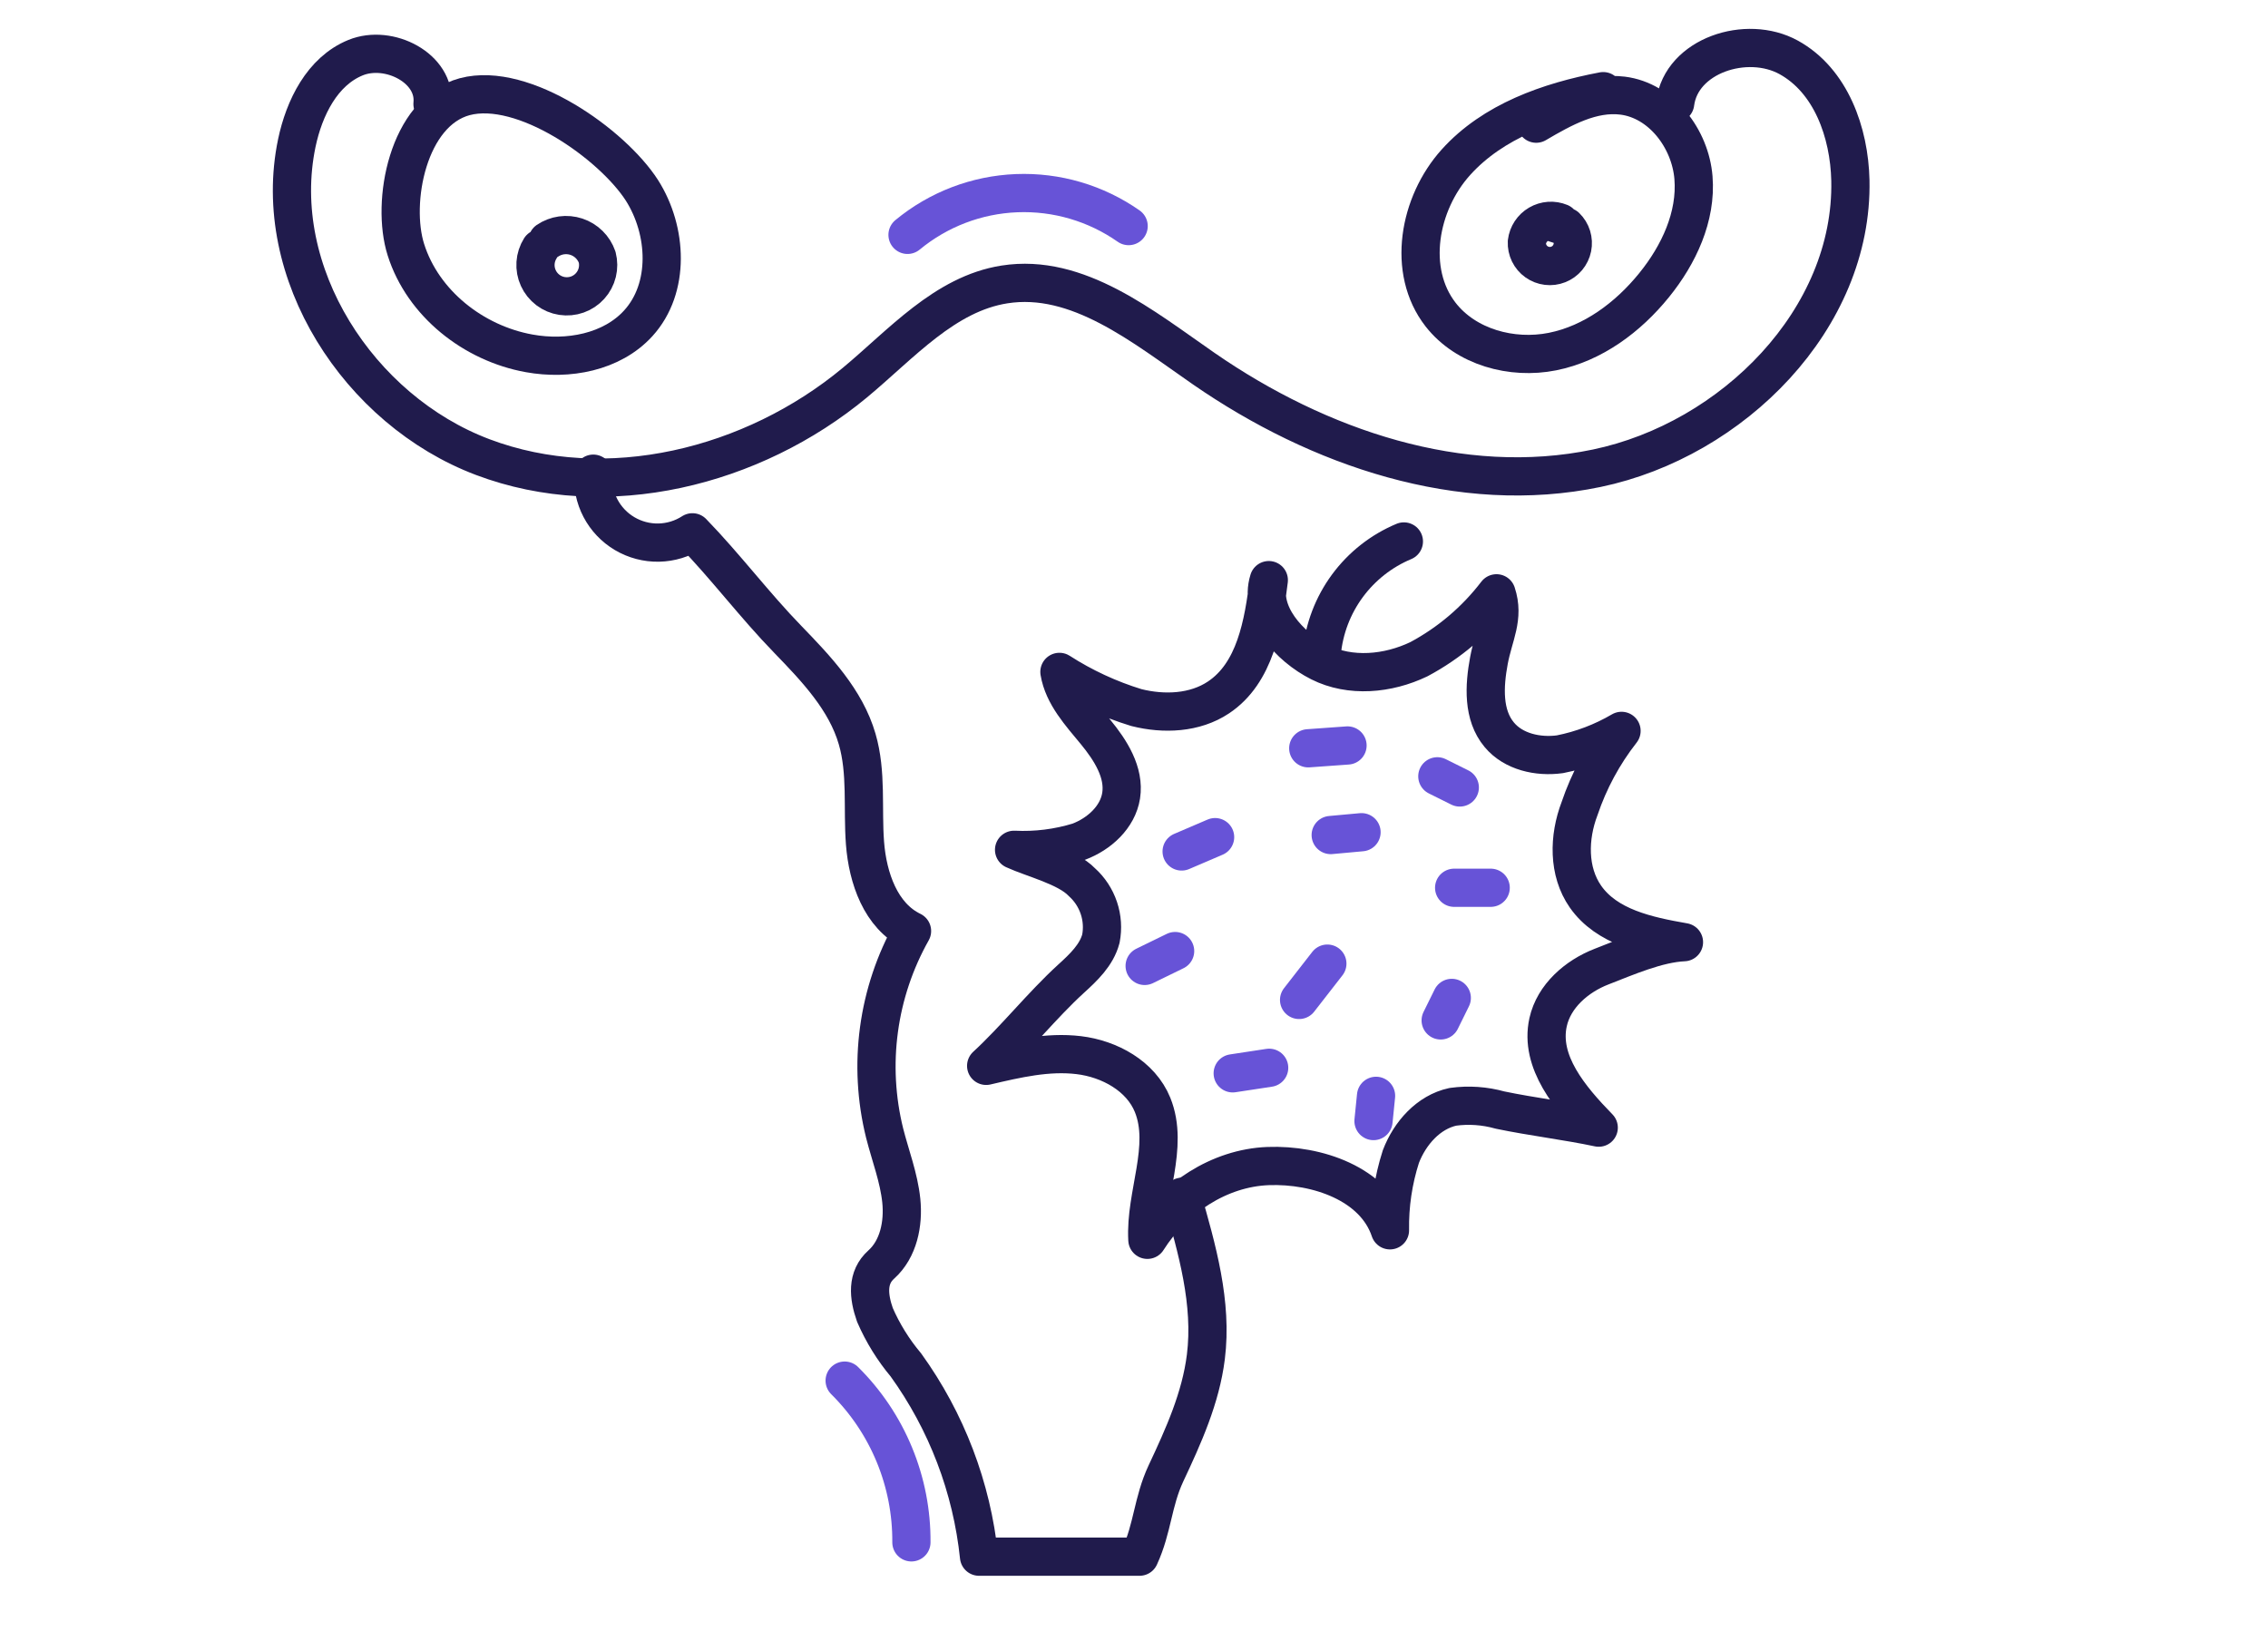 <svg width="178" height="128" viewBox="0 0 178 128" fill="none" xmlns="http://www.w3.org/2000/svg">
<path d="M31.857 19.601C33.191 23.816 37.158 26.948 41.532 27.735C44.573 28.287 48.014 27.659 50.094 25.375C52.609 22.615 52.388 18.103 50.384 14.944C48.062 11.328 41.09 6.368 36.474 7.589C32.002 8.796 30.669 15.868 31.857 19.601Z" stroke="#201B4C" stroke-width="3" stroke-linecap="round" stroke-linejoin="round"/>
<path d="M42.969 18.897C43.298 18.674 43.673 18.529 44.066 18.474C44.46 18.419 44.86 18.456 45.237 18.58C45.614 18.705 45.958 18.915 46.24 19.194C46.523 19.472 46.737 19.812 46.867 20.187C46.969 20.581 46.972 20.994 46.875 21.389C46.778 21.785 46.584 22.149 46.31 22.451C46.037 22.753 45.693 22.983 45.308 23.119C44.924 23.255 44.512 23.293 44.109 23.231C43.706 23.169 43.325 23.008 43 22.762C42.675 22.516 42.417 22.194 42.248 21.823C42.078 21.453 42.004 21.047 42.031 20.641C42.058 20.235 42.186 19.841 42.403 19.497" stroke="#201B4C" stroke-width="3" stroke-linecap="round" stroke-linejoin="round"/>
<path d="M33.944 8.162C34.228 5.354 30.524 3.456 27.904 4.526C25.285 5.595 23.876 8.465 23.295 11.225C21.174 21.387 28.146 32.198 37.883 35.876C47.62 39.553 59.085 36.676 67.087 30.039C70.743 27.003 74.142 23.064 78.835 22.326C84.584 21.422 89.705 25.637 94.494 28.949C103.477 35.158 114.652 38.98 125.321 36.752C135.991 34.523 145.452 25.023 145.224 14.164C145.141 10.39 143.69 6.327 140.386 4.505C137.083 2.684 131.949 4.36 131.472 8.106" stroke="#201B4C" stroke-width="3" stroke-linecap="round" stroke-linejoin="round"/>
<path d="M125.826 7.155C121.541 7.969 117.181 9.5 114.265 12.736C111.349 15.972 110.388 21.256 113.062 24.692C115.053 27.245 118.653 28.232 121.839 27.597C125.024 26.962 127.782 24.899 129.82 22.381C131.755 19.994 133.158 17 132.909 13.943C132.66 10.887 130.394 7.886 127.346 7.506C124.941 7.21 122.654 8.479 120.567 9.707" stroke="#201B4C" stroke-width="3" stroke-linecap="round" stroke-linejoin="round"/>
<path d="M122.447 17.476C122.176 17.364 121.883 17.316 121.591 17.336C121.298 17.356 121.015 17.444 120.762 17.591C120.509 17.739 120.294 17.943 120.133 18.187C119.972 18.432 119.87 18.71 119.835 19C119.821 19.3 119.883 19.599 120.014 19.869C120.146 20.14 120.343 20.373 120.588 20.547C120.833 20.722 121.118 20.833 121.417 20.869C121.716 20.906 122.019 20.867 122.299 20.756C122.579 20.646 122.827 20.468 123.02 20.237C123.213 20.006 123.345 19.731 123.405 19.437C123.464 19.142 123.448 18.837 123.36 18.55C123.271 18.263 123.111 18.003 122.896 17.793L121.991 17.503" stroke="#201B4C" stroke-width="3" stroke-linecap="round" stroke-linejoin="round"/>
<path d="M71.226 18.434C73.643 16.436 76.65 15.286 79.786 15.162C82.921 15.037 86.01 15.945 88.579 17.745" stroke="#6753D7" stroke-width="3" stroke-linecap="round" stroke-linejoin="round"/>
<path d="M46.563 37.179C46.495 38.115 46.689 39.051 47.124 39.882C47.559 40.714 48.218 41.407 49.026 41.885C49.835 42.363 50.761 42.607 51.7 42.589C52.639 42.57 53.555 42.291 54.344 41.781C56.949 44.465 59.23 47.514 61.835 50.191C64.067 52.496 66.382 54.931 67.273 58.008C68.04 60.637 67.681 63.444 67.888 66.177C68.096 68.909 69.119 71.889 71.579 73.076C68.864 77.899 68.096 83.574 69.43 88.944C69.879 90.71 70.549 92.428 70.736 94.235C70.922 96.043 70.521 98.037 69.167 99.251C68.013 100.279 68.158 101.756 68.669 103.211C69.285 104.627 70.102 105.947 71.095 107.13C74.292 111.562 76.271 116.752 76.838 122.184H89.435C90.472 119.935 90.458 117.893 91.508 115.644C92.891 112.704 94.238 109.717 94.639 106.509C95.171 102.273 93.948 98.03 92.773 93.932" stroke="#201B4C" stroke-width="3" stroke-linecap="round" stroke-linejoin="round"/>
<path d="M79.588 66.701C81.305 66.786 83.024 66.571 84.667 66.066C86.27 65.459 87.722 64.148 87.991 62.451C88.274 60.623 87.155 58.877 85.98 57.449C84.805 56.021 83.451 54.565 83.147 52.737C85.022 53.943 87.054 54.885 89.187 55.538C91.35 56.083 93.775 55.98 95.627 54.745C98.502 52.834 99.165 48.984 99.58 45.534C98.778 48.094 101.183 50.771 103.581 51.978C105.979 53.186 108.937 52.903 111.355 51.744C113.735 50.474 115.813 48.71 117.45 46.569C118.086 48.494 117.229 49.846 116.856 51.847C116.483 53.848 116.365 56.118 117.672 57.677C118.784 59.008 120.705 59.436 122.426 59.202C124.13 58.866 125.766 58.245 127.263 57.367C125.827 59.201 124.712 61.266 123.967 63.472C123.11 65.714 123.055 68.398 124.43 70.371C126.102 72.765 129.267 73.448 132.163 73.952C130.09 74.042 127.65 75.111 125.695 75.87C123.739 76.629 121.956 78.181 121.5 80.23C120.809 83.349 123.234 86.212 125.473 88.509C122.972 87.978 120.235 87.654 117.727 87.129C116.525 86.791 115.267 86.704 114.03 86.874C112.109 87.288 110.651 88.944 109.946 90.779C109.345 92.649 109.055 94.604 109.089 96.567C107.866 92.918 103.374 91.379 99.525 91.524C95.675 91.669 92.11 94.056 90.05 97.313C89.85 93.766 91.792 90.013 90.458 86.722C89.539 84.459 87.086 83.107 84.653 82.817C82.221 82.528 79.816 83.093 77.397 83.659C79.65 81.589 81.792 78.892 84.045 76.836C85.033 75.939 86.063 74.966 86.402 73.676C86.557 72.871 86.502 72.039 86.24 71.262C85.978 70.485 85.52 69.788 84.909 69.24C83.748 68.026 81.074 67.384 79.588 66.701Z" stroke="#201B4C" stroke-width="3" stroke-linecap="round" stroke-linejoin="round"/>
<path d="M89.836 75.815L92.227 74.649" stroke="#6753D7" stroke-width="3" stroke-linecap="round" stroke-linejoin="round"/>
<path d="M92.739 66.832L95.365 65.707" stroke="#6753D7" stroke-width="3" stroke-linecap="round" stroke-linejoin="round"/>
<path d="M104.175 75.635L101.957 78.485" stroke="#6753D7" stroke-width="3" stroke-linecap="round" stroke-linejoin="round"/>
<path d="M96.747 84.246L99.608 83.811" stroke="#6753D7" stroke-width="3" stroke-linecap="round" stroke-linejoin="round"/>
<path d="M113.94 78.326L113.069 80.092" stroke="#6753D7" stroke-width="3" stroke-linecap="round" stroke-linejoin="round"/>
<path d="M107.997 86.012L107.797 87.992" stroke="#6753D7" stroke-width="3" stroke-linecap="round" stroke-linejoin="round"/>
<path d="M114.126 69.681H116.994" stroke="#6753D7" stroke-width="3" stroke-linecap="round" stroke-linejoin="round"/>
<path d="M104.438 65.542L106.857 65.321" stroke="#6753D7" stroke-width="3" stroke-linecap="round" stroke-linejoin="round"/>
<path d="M102.676 58.733L105.758 58.512" stroke="#6753D7" stroke-width="3" stroke-linecap="round" stroke-linejoin="round"/>
<path d="M112.807 60.933L114.569 61.809" stroke="#6753D7" stroke-width="3" stroke-linecap="round" stroke-linejoin="round"/>
<path d="M110.181 42.499C108.415 43.238 106.883 44.443 105.748 45.983C104.614 47.524 103.92 49.343 103.74 51.247" stroke="#201B4C" stroke-width="3" stroke-linecap="round" stroke-linejoin="round"/>
<path d="M66.292 108.365C67.968 110.026 69.295 112.005 70.194 114.185C71.094 116.365 71.548 118.702 71.53 121.059" stroke="#6753D7" stroke-width="3" stroke-linecap="round" stroke-linejoin="round"/>
</svg>
